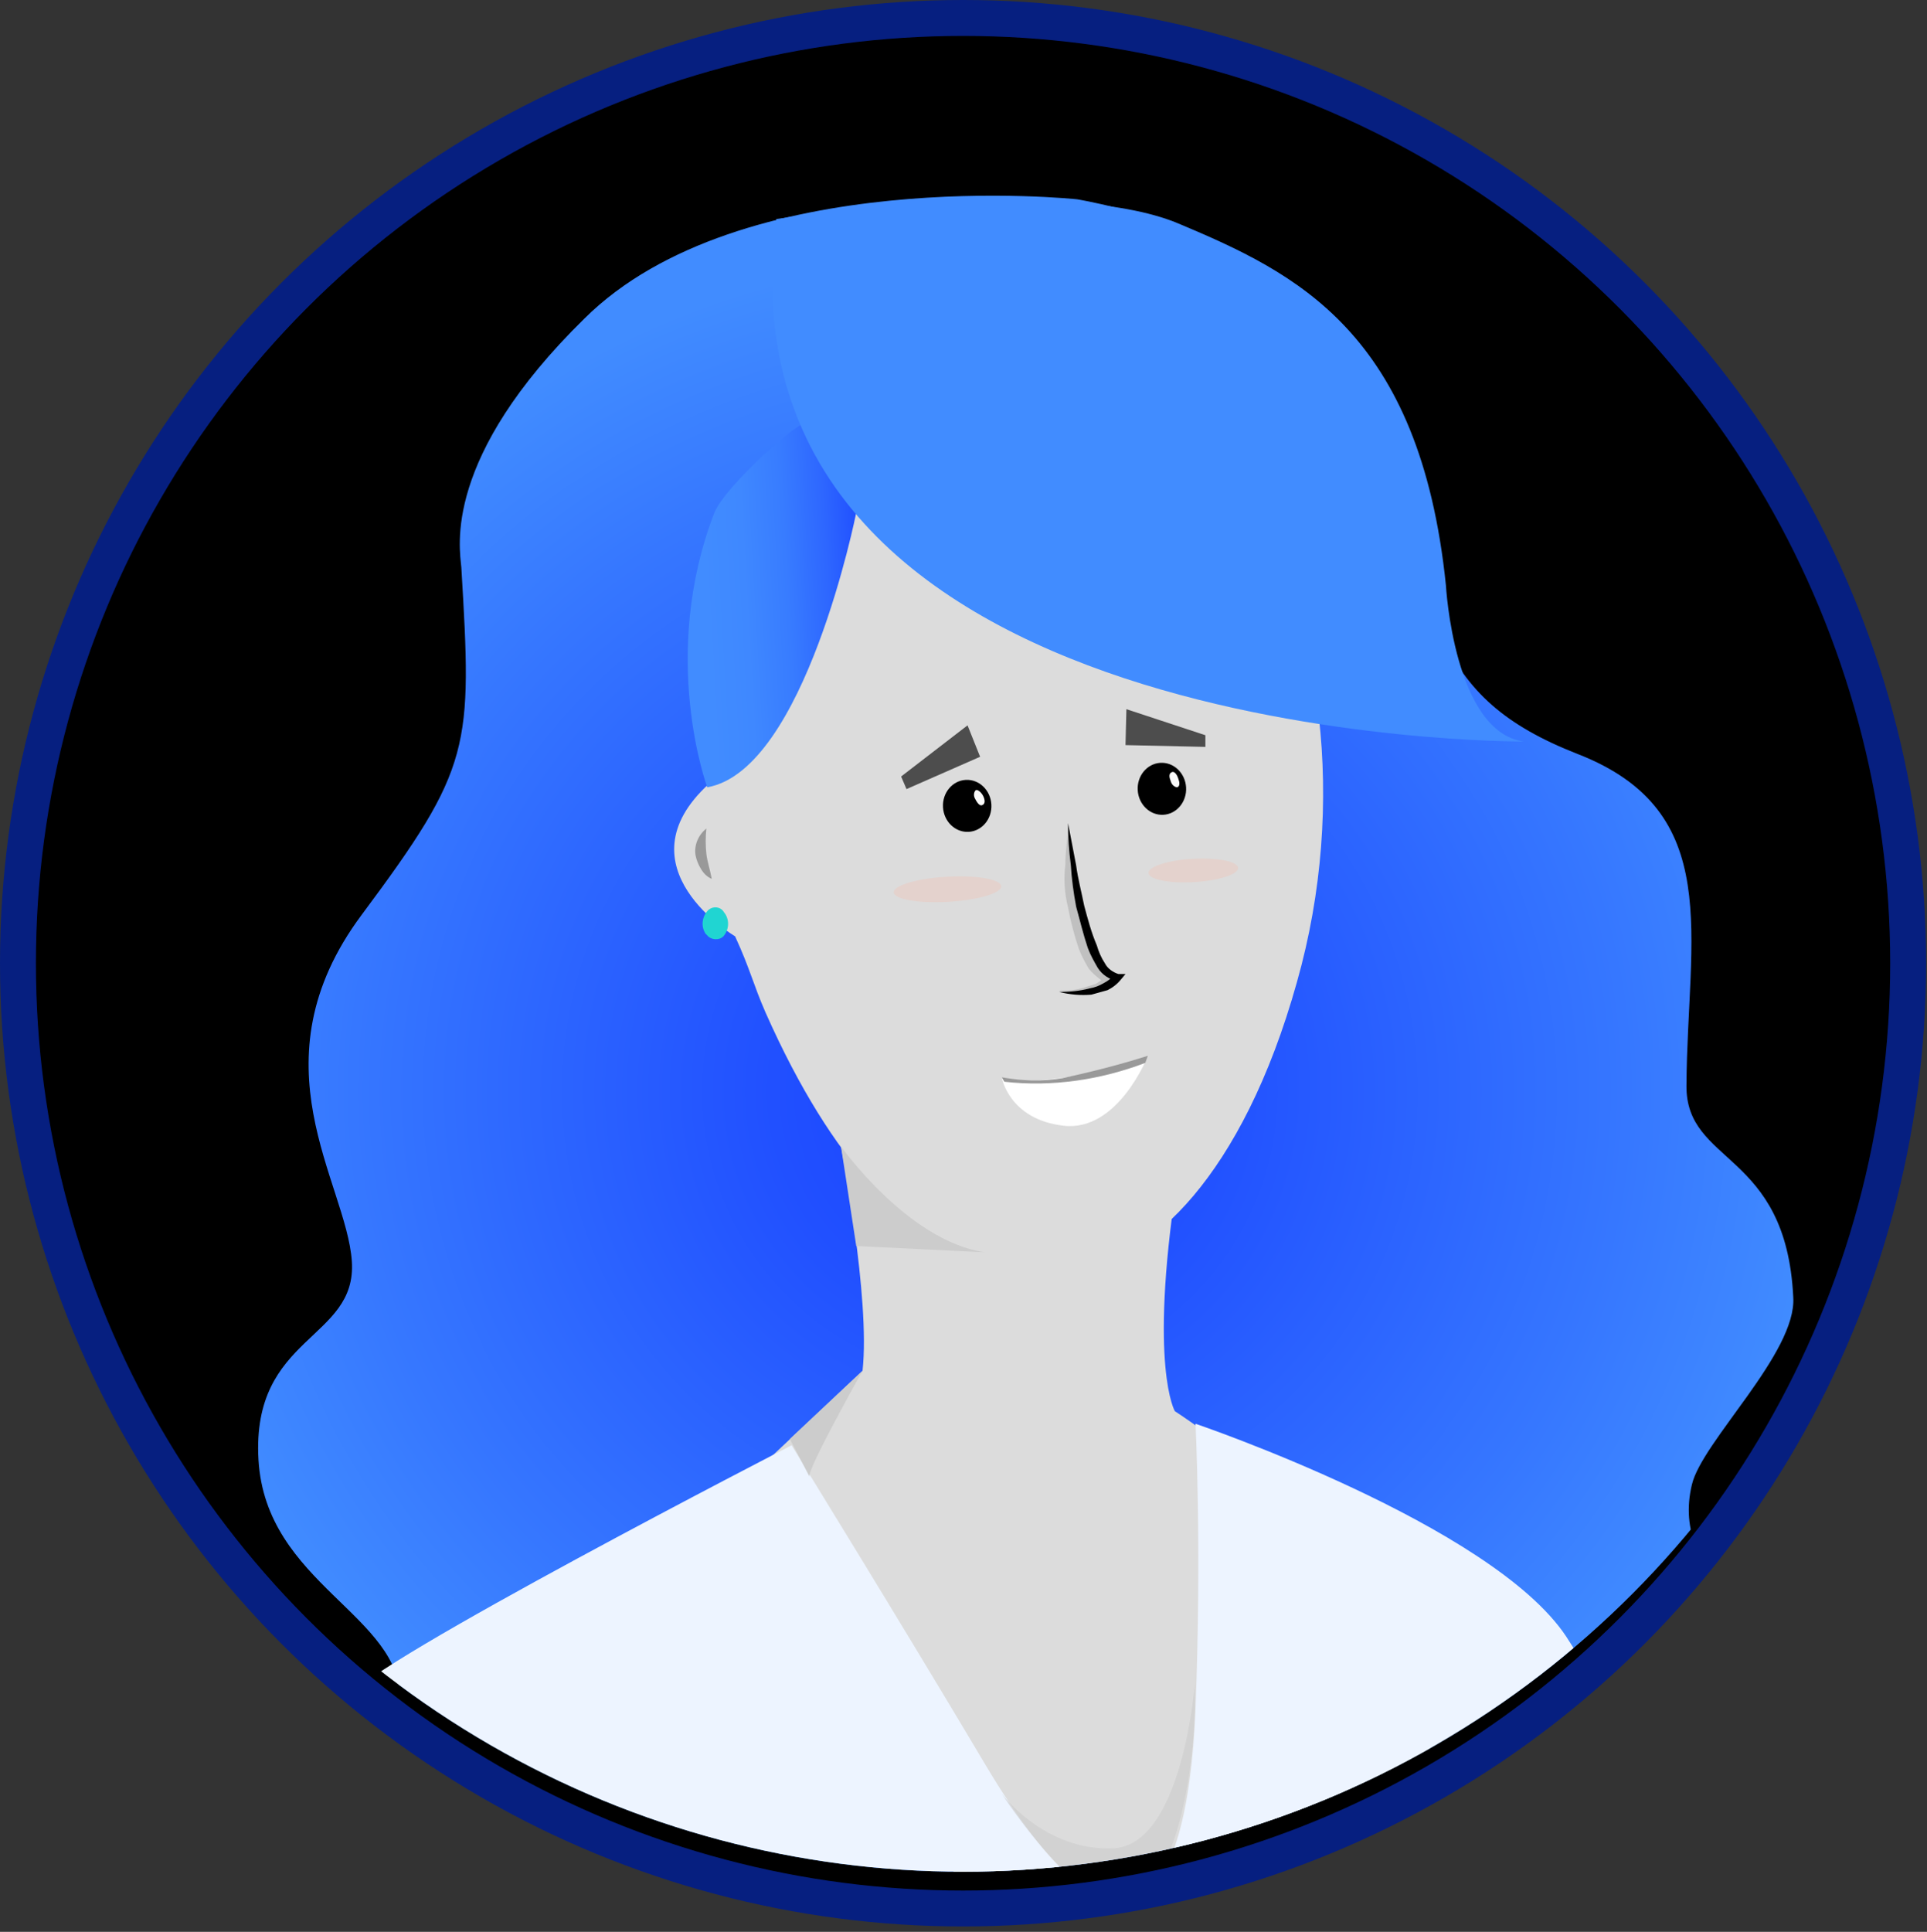 <?xml version="1.0" encoding="utf-8"?>
<!-- Generator: Adobe Illustrator 23.0.3, SVG Export Plug-In . SVG Version: 6.00 Build 0)  -->
<svg version="1.1" id="Layer_1" xmlns="http://www.w3.org/2000/svg" xmlns:xlink="http://www.w3.org/1999/xlink" x="0px" y="0px"
	 viewBox="0 0 214.7 215.2" style="enable-background:new 0 0 214.7 215.2;" xml:space="preserve">
<rect x="0" y="0" width="214.7" height="215.2" fill="#333333" stroke="none"/>
<style type="text/css">
	.st0{stroke:#061F80;stroke-width:4;stroke-miterlimit:10;}
	.st1{clip-path:url(#SVGID_2_);}
	.st2{fill:url(#SVGID_3_);}
	.st3{fill:#DCDCDC;}
	.st4{fill:#EDF4FF;}
	.st5{fill:#FFFFFF;}
	.st6{fill:#999999;}
	.st7{opacity:0.23;fill:#FFAE9A;enable-background:new    ;}
	.st8{fill:#4D4D4D;}
	.st9{opacity:0.13;enable-background:new    ;}
	.st10{fill:#CCCCCC;}
	.st11{opacity:0.62;fill:#CCCCCC;enable-background:new    ;}
	.st12{fill:#F9F9F9;}
	.st13{fill:#20D5D2;}
	.st14{fill:url(#SVGID_4_);}
	.st15{fill:#418CFF;}
</style>
<title>First_transition</title>
<g>
	<g id="Layer_1-2">
		<circle class="st0" cx="107.3" cy="107.3" r="105.3"/>
		<g>
			<defs>
				<circle id="SVGID_1_" cx="107.3" cy="103.2" r="105.3"/>
			</defs>
			<clipPath id="SVGID_2_">
				<use xlink:href="#SVGID_1_"  style="overflow:visible;"/>
			</clipPath>
			<g class="st1">
				
					<radialGradient id="SVGID_3_" cx="313.246" cy="916.46" r="93.414" gradientTransform="matrix(0.994 -0.11 -0.11 -0.994 -100.278 1067.012)" gradientUnits="userSpaceOnUse">
					<stop  offset="0" style="stop-color:#DCDCDC"/>
					<stop  offset="0" style="stop-color:#DADADC"/>
					<stop  offset="0" style="stop-color:#D2D4DE"/>
					<stop  offset="0" style="stop-color:#C4C9E0"/>
					<stop  offset="0" style="stop-color:#B0B9E4"/>
					<stop  offset="0" style="stop-color:#97A5E8"/>
					<stop  offset="0" style="stop-color:#788CEE"/>
					<stop  offset="0" style="stop-color:#536FF5"/>
					<stop  offset="0" style="stop-color:#294EFC"/>
					<stop  offset="0" style="stop-color:#1941FF"/>
					<stop  offset="0.26" style="stop-color:#2150FF"/>
					<stop  offset="0.76" style="stop-color:#3677FF"/>
					<stop  offset="1" style="stop-color:#418CFF"/>
				</radialGradient>
				<path class="st2" d="M120,22.2c0,0,29.4,4.7,33.6,22.7c5.7,23.7,5.8,32.7,22.2,39.1s12.2,20.2,12.1,36.9
					c-0.1,8.9,11.1,7.2,11.9,23.6c0.4,6.2-10.2,16.1-11.3,20.9c-2.5,10.5,9.5,14.9,9.9,19.7c1.4,15.3-12.5,23-18.9,24.7
					c-34.4,9.1-113.2,24.2-130.1,1.6c0,0-5.6-0.7-4.8-21.8c0.3-9.7-15-13.1-15.8-27s11-13.3,10.4-22.1s-11.2-22.1,1.1-38.6
					s12.3-18.6,11.1-38.7C51.2,61,49.3,51,65.1,35.5C82.5,18.2,120,22.2,120,22.2z"/>
				<path class="st3" d="M93.7,127.7c0,0,3.3,17,2.4,25l-18.8,17.7c9.1,21.8,39.8,49.1,42,48.7c82.9-16.1,11.6-61.9,11.6-61.9
					s-2.9-4.9,0.2-25.4c0,0-5.5,7.9-17.3,7.5C104.7,139,93.7,127.7,93.7,127.7z"/>
				<path class="st4" d="M88.2,161c0,0-47.6,24.5-49.1,27.9c-28.3,61.7,15.1,60.5,15.1,60.5s130.9,5,130.8-5.2
					c-0.1-31.7-2.2-49.4-10.5-61.9s-41.3-23.7-41.3-23.7s0.7,13.8,0,31.8c-0.9,22.4-8.2,31.7-23.4,6.2
					C100.6,181.1,88.2,161,88.2,161z"/>
				<path class="st3" d="M139.1,55.3c8,13.3,11.1,34,5.4,54.1c-6.1,21.8-16.6,31.1-24.1,31.7c-2.4,0.2-19.8,6.2-35.1-28.3
					c-1.4-3.2-1.7-4.8-3.4-8.5c0,0-13.1-7.7-2.9-17c0,0-2.7-34.8,13-41.2S131.6,42.8,139.1,55.3z"/>
				<path class="st5" d="M111.6,120c6.2,1.5,16.3-2.4,16.3-2.4s-3.3,8.5-9.4,7.8S111.6,120,111.6,120z"/>
				<path class="st6" d="M111.6,120c2.2,0.4,4.5,0.5,6.8,0.1c3.2-0.7,6.4-1.5,9.5-2.5l-0.3,0.8c-5,1.9-10.4,2.7-15.7,2.1L111.6,120z
					"/>
				
					<ellipse transform="matrix(0.998 -5.756403e-02 5.756403e-02 0.998 -5.527 6.24)" class="st7" cx="105.6" cy="99.1" rx="6" ry="1.4"/>
				
					<ellipse transform="matrix(0.998 -5.756403e-02 5.756403e-02 0.998 -5.362 7.816)" class="st7" cx="133" cy="97" rx="5" ry="1.3"/>
				
					<ellipse transform="matrix(0.998 -5.756403e-02 5.756403e-02 0.998 -4.845 7.599)" cx="129.5" cy="87.9" rx="2.7" ry="2.9"/>
				
					<ellipse transform="matrix(0.998 -5.756403e-02 5.756403e-02 0.998 -4.993 6.355)" cx="107.8" cy="89.8" rx="2.7" ry="2.9"/>
				<polygon class="st8" points="107.8,80.8 109.2,84.3 101,87.9 100.4,86.5 				"/>
				<polygon class="st8" points="125.5,79 125.4,83 134.3,83.2 134.3,81.9 				"/>
				<path d="M119,91.7c0,1.5,0.1,3.1,0.3,4.6c0.1,1.6,0.3,3.1,0.6,4.7c0.4,1.5,0.8,3.1,1.3,4.6c0.3,0.8,0.7,1.5,1.1,2.2
					c0.5,0.8,1.3,1.3,2.2,1.5l-0.4-0.7c-0.3,0.4-0.7,0.7-1.1,0.9c-0.5,0.3-1,0.5-1.6,0.6c-1.1,0.3-2.3,0.4-3.4,0.4
					c1.2,0.3,2.4,0.4,3.6,0.3l1.8-0.5c0.6-0.3,1.1-0.7,1.5-1.2l0.5-0.6h-0.8c-0.6-0.2-1.2-0.6-1.5-1.2c-0.4-0.6-0.7-1.3-0.9-2
					c-0.6-1.4-1-2.9-1.4-4.4c-0.3-1.5-0.7-3-0.9-4.5L119,91.7z"/>
				<path class="st9" d="M123.6,108.5c-0.6-0.2-1.1-0.6-1.4-1.2c-0.4-0.6-0.7-1.3-1-2c-0.6-1.4-1-2.9-1.3-4.4
					c-0.3-1.5-0.5-3.1-0.6-4.6l-0.3-4.6c0,1.5-0.3,3-0.3,4.6c-0.2,1.6-0.1,3.2,0.3,4.8c0.3,1.6,0.7,3.1,1.2,4.6
					c0.3,0.8,0.7,1.5,1.1,2.2c0.4,0.5,0.9,0.9,1.4,1.3l-0.6,0.4l-1.6,0.5c-0.8,0.2-1.7,0.3-2.5,0.2c0.9,0.3,1.8,0.4,2.7,0.3
					c0.6,0,1.1-0.1,1.7-0.2c0.6-0.3,1.2-0.7,1.6-1.2l0.4-0.6L123.6,108.5z"/>
				<path class="st6" d="M78.7,92.3c-0.9,0.7-1.4,1.9-1.2,3c0.1,0.5,0.3,1,0.6,1.5c0.3,0.5,0.7,0.9,1.2,1.1
					c-0.2-1.1-0.5-1.9-0.6-2.8C78.6,94.2,78.6,93.2,78.7,92.3z"/>
				<path class="st10" d="M96.1,152.7c0,0-6.3,11.2-5.9,11.8l-2.2-4.2L96.1,152.7z"/>
				<path class="st11" d="M133.1,187.8c0,0-1.4,17.8-9.1,18.1s-12.4-6.1-12.4-6.1s9,14,14.4,11.9S133.4,195.5,133.1,187.8z"/>
				<path class="st12" d="M131.3,86.8c0.2,0.5,0.1,0.9-0.2,0.9c-0.4-0.1-0.6-0.4-0.7-0.8c-0.2-0.5-0.1-0.8,0.2-0.9
					S131.2,86.4,131.3,86.8z"/>
				<path class="st12" d="M109.6,88.8c0.2,0.5,0.1,0.8-0.2,0.9s-0.6-0.4-0.8-0.8s0-0.9,0.2-0.9S109.4,88.3,109.6,88.8z"/>
				<path class="st13" d="M80.6,104.3c-0.5,0.5-1.4,0.4-1.8-0.1c-0.1-0.1-0.1-0.1-0.2-0.2c-0.5-0.8-0.4-1.8,0.2-2.5
					c0.4-0.5,1.2-0.6,1.7-0.1c0.1,0.1,0.2,0.3,0.3,0.4C81.3,102.6,81.2,103.6,80.6,104.3z"/>
				<path class="st10" d="M93.7,127.7c0,0,7.4,10.5,16,11.8l-14.3-0.7L93.7,127.7z"/>
				
					<linearGradient id="SVGID_4_" gradientUnits="userSpaceOnUse" x1="6422.394" y1="-525.531" x2="6442.178" y2="-525.531" gradientTransform="matrix(-0.998 5.700327e-02 5.700327e-02 0.998 6537.902 225.378)">
					<stop  offset="0" style="stop-color:#DCDCDC"/>
					<stop  offset="0" style="stop-color:#DADADC"/>
					<stop  offset="0" style="stop-color:#D2D4DE"/>
					<stop  offset="0" style="stop-color:#C4C9E0"/>
					<stop  offset="0" style="stop-color:#B0B9E4"/>
					<stop  offset="0" style="stop-color:#97A5E8"/>
					<stop  offset="0" style="stop-color:#788CEE"/>
					<stop  offset="0" style="stop-color:#536FF5"/>
					<stop  offset="0" style="stop-color:#294EFC"/>
					<stop  offset="0" style="stop-color:#1941FF"/>
					<stop  offset="7.150728e-02" style="stop-color:#1E4BFF"/>
					<stop  offset="0.305" style="stop-color:#2E67FF"/>
					<stop  offset="0.538" style="stop-color:#387CFF"/>
					<stop  offset="0.771" style="stop-color:#3F88FF"/>
					<stop  offset="1" style="stop-color:#418CFF"/>
				</linearGradient>
				<path class="st14" d="M95.4,57.1c0,0-5.7,28.7-16.6,30.6c0,0-5.4-14.6,0.8-30.6c1.2-3,10-10.8,10.1-9.8
					C89.8,48.4,94.7,54,95.4,57.1z"/>
				<path class="st15" d="M169.8,82.6c0,0-91,0.6-83.3-58.2c0,0,31.7-5,44.8,0.5s26.9,12.1,29.8,40.3
					C161.1,65.2,162,81.6,169.8,82.6z"/>
			</g>
		</g>
	</g>
</g>
</svg>
